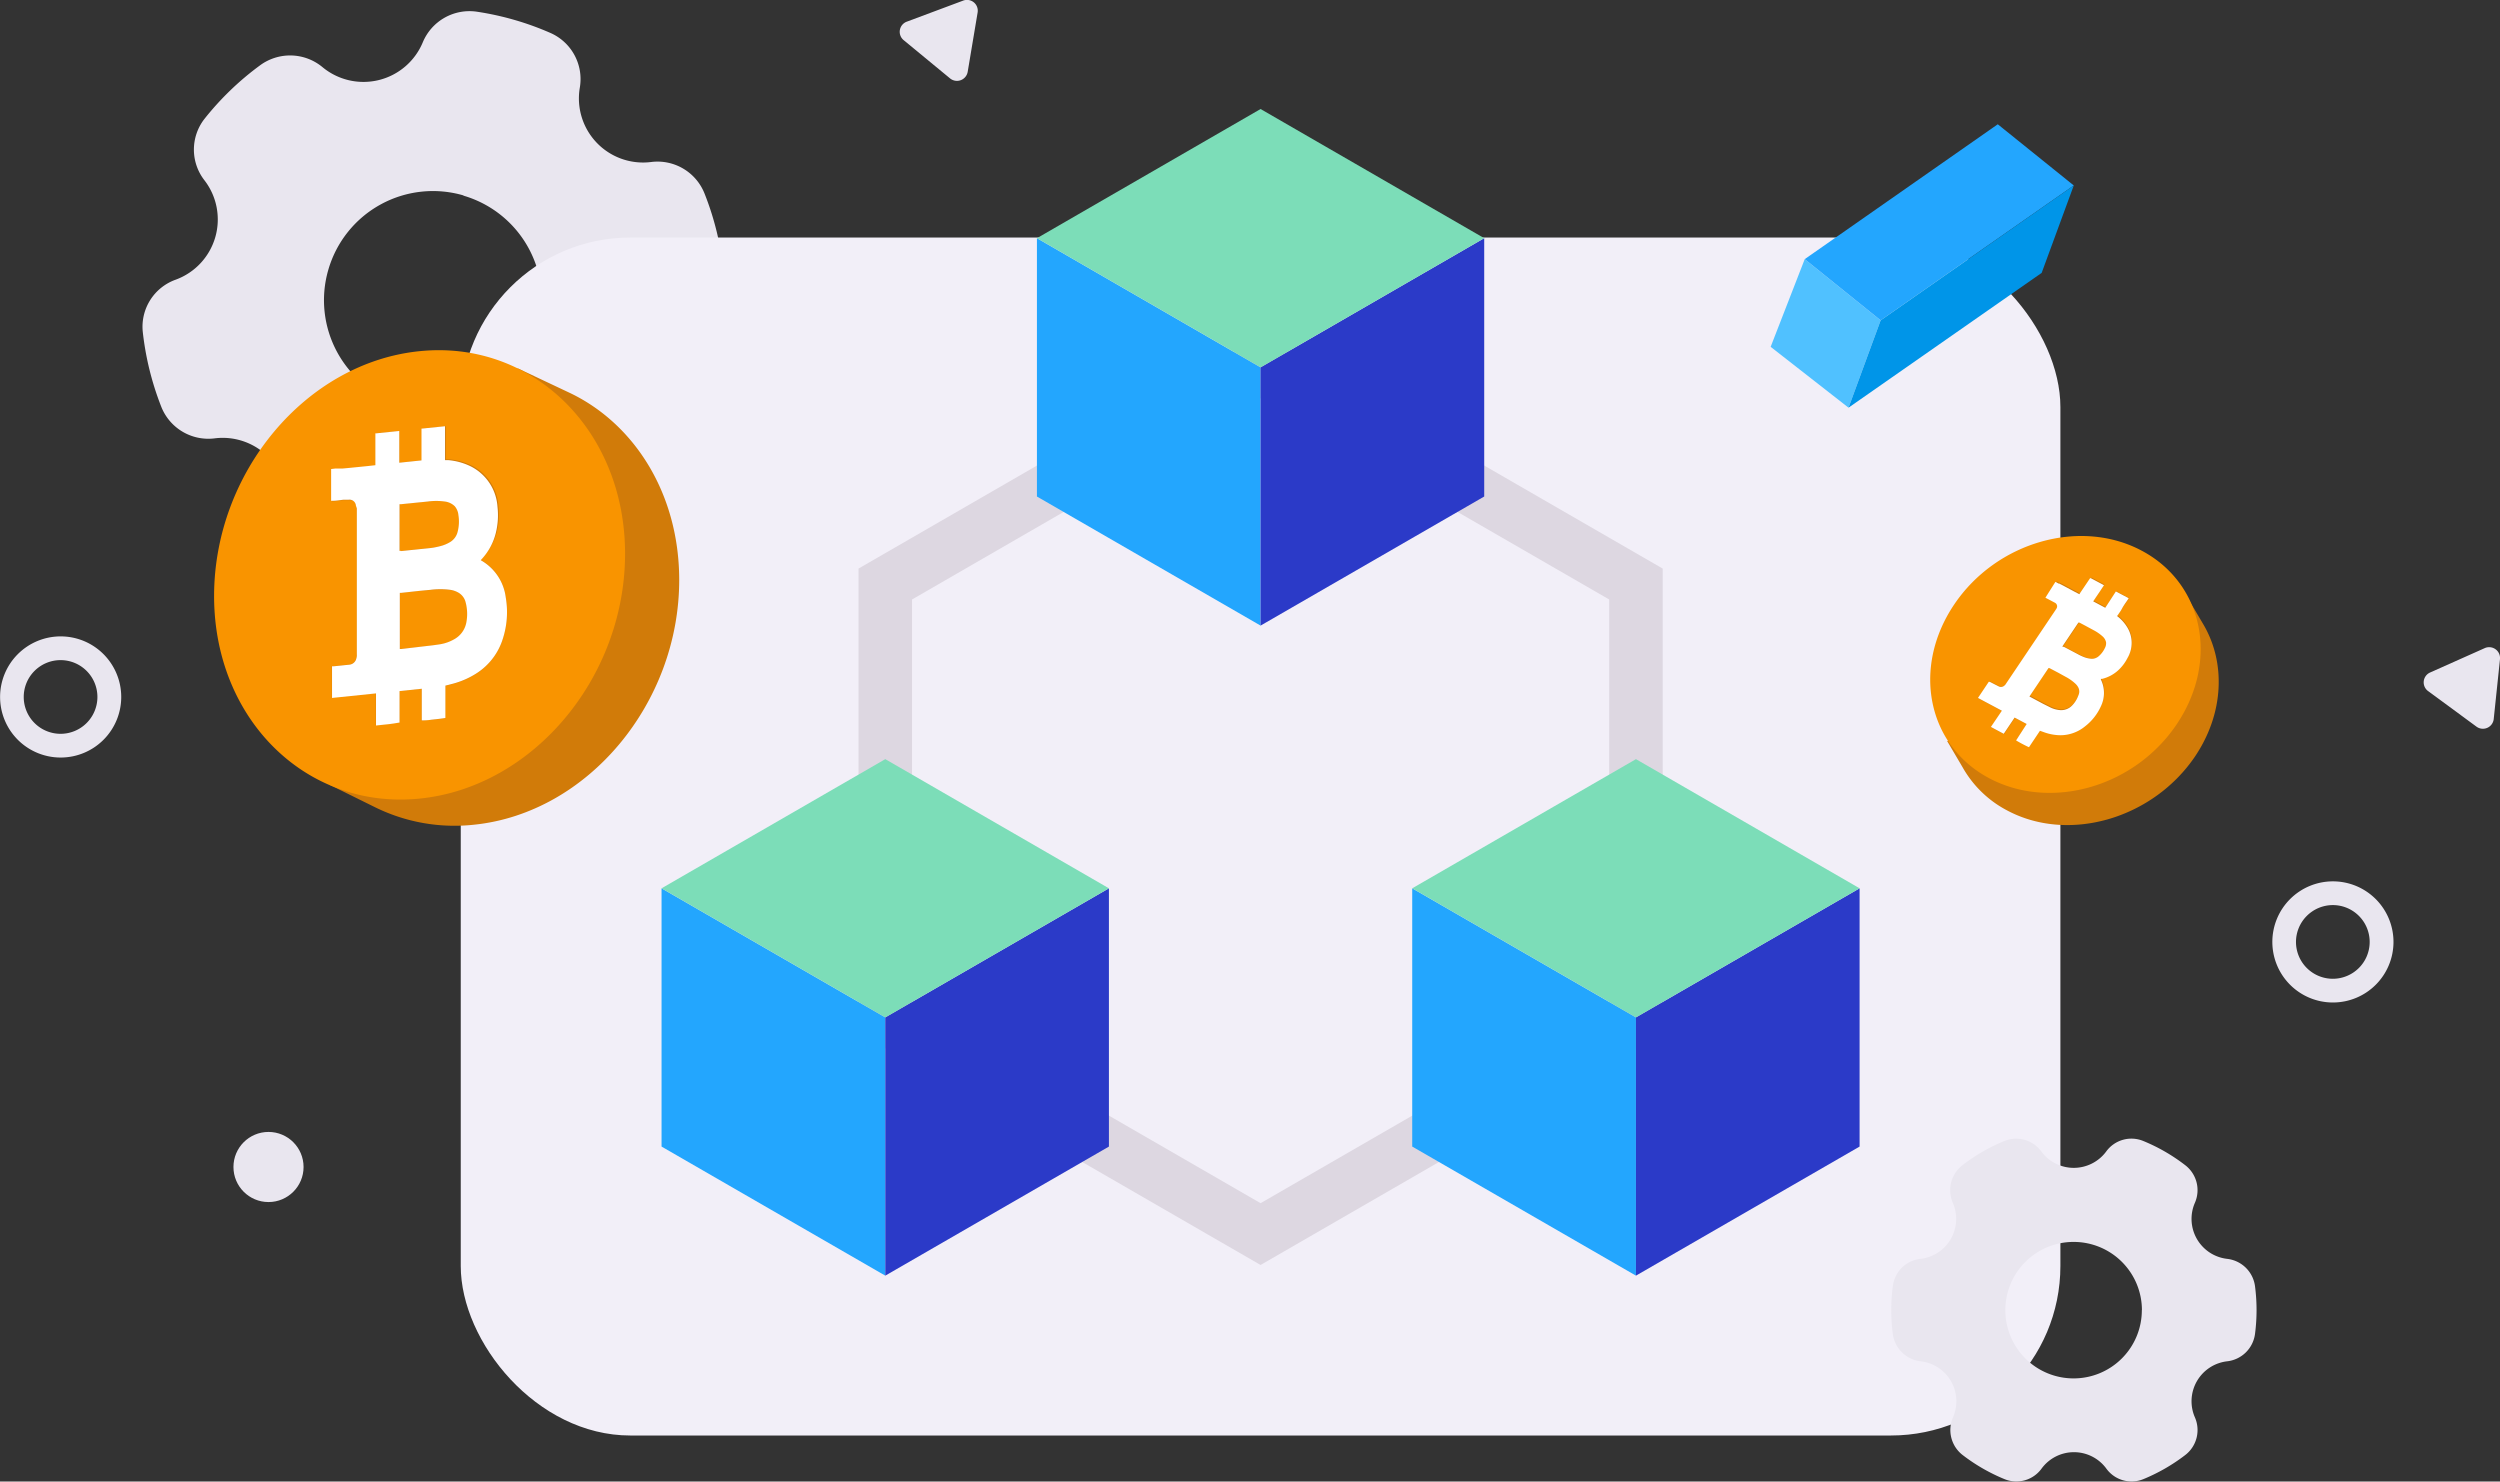 <svg xmlns="http://www.w3.org/2000/svg" viewBox="0 0 280.25 166.08"><rect x="0" y="0" width="280.25" height="166.08" fill="#333333" stroke="none"/><defs><style>.cls-1{fill:#e9e6ef;}.cls-2{fill:#f2eff8;}.cls-3{fill:none;stroke:#ddd7e1;stroke-miterlimit:10;stroke-width:6px;}.cls-4{fill:#23a6fe;}.cls-5{fill:#2b3ac8;}.cls-6{fill:#7cddb8;}.cls-7{fill:#50c1ff;}.cls-8{fill:#0095e8;}.cls-9{fill:#d17b09;}.cls-10{fill:#f99400;}.cls-11{fill:#fff;}</style></defs><title>Asset 8</title><g id="Layer_2" data-name="Layer 2"><g id="Layer_1-2" data-name="Layer 1"><path class="cls-1" d="M22.91,20.2h0A7.19,7.19,0,0,1,19.7,31.35h0A5.6,5.6,0,0,0,16,37.16a32.72,32.72,0,0,0,2.06,8.39,5.67,5.67,0,0,0,6,3.59,7.2,7.2,0,0,1,8,8.36,5.54,5.54,0,0,0,.61,3.64,5.71,5.71,0,0,0,2.74,2.5A32.56,32.56,0,0,0,43.63,66a5.65,5.65,0,0,0,6.11-3.41A7.2,7.2,0,0,1,61,59.79,5.64,5.64,0,0,0,68,60a32.4,32.4,0,0,0,6.22-6,5.57,5.57,0,0,0,0-6.86h0A7.2,7.2,0,0,1,77.42,36h0a5.58,5.58,0,0,0,3.66-5.81A32.31,32.31,0,0,0,79,21.75a5.67,5.67,0,0,0-6-3.59,7.19,7.19,0,0,1-8-8.35h0a5.65,5.65,0,0,0-3.35-6.14,32.56,32.56,0,0,0-8.14-2.35,5.67,5.67,0,0,0-6.11,3.41h0A7.2,7.2,0,0,1,36.13,7.51a5.68,5.68,0,0,0-7-.17,32.4,32.4,0,0,0-6.22,6A5.6,5.6,0,0,0,22.91,20.2Zm29,1.72a12.21,12.21,0,1,1-15.11,8.34A12.21,12.21,0,0,1,52,21.92Z"/><rect class="cls-2" x="51.65" y="26.63" width="179.32" height="134.29" rx="19" ry="19"/><circle class="cls-1" cx="30.1" cy="130.82" r="3.93"/><path class="cls-1" d="M261.51,101.46a4.13,4.13,0,1,1-4.13,4.13,4.14,4.14,0,0,1,4.13-4.13m0-2.66a6.79,6.79,0,1,0,6.8,6.79,6.79,6.79,0,0,0-6.8-6.79Z"/><path class="cls-1" d="M6.79,74a4.13,4.13,0,1,1-4.13,4.13A4.13,4.13,0,0,1,6.79,74m0-2.66a6.79,6.79,0,1,0,6.8,6.79,6.79,6.79,0,0,0-6.8-6.79Z"/><path class="cls-1" d="M107.94.08l-6.29,2.35a1.21,1.21,0,0,0-.35,2.07l5.18,4.27a1.22,1.22,0,0,0,2-.73l1.11-6.63A1.21,1.21,0,0,0,107.94.08Z"/><path class="cls-1" d="M279.55,80.57l.7-6.69a1.22,1.22,0,0,0-1.7-1.23l-6.14,2.74a1.21,1.21,0,0,0-.22,2.08l5.44,4A1.22,1.22,0,0,0,279.55,80.57Z"/><polygon class="cls-3" points="183.39 114.05 183.39 65.47 141.31 41.18 99.24 65.47 99.24 114.05 141.31 138.34 183.39 114.05"/><polygon class="cls-4" points="141.31 41.18 141.31 70.13 116.24 55.66 116.24 26.7 141.31 41.18"/><polygon class="cls-5" points="166.38 26.7 166.38 55.66 141.31 70.13 141.31 41.18 166.38 26.7"/><polygon class="cls-6" points="166.38 26.7 141.31 41.18 116.24 26.7 141.31 12.22 166.38 26.7"/><polygon class="cls-4" points="99.24 114.05 99.24 143 74.16 128.53 74.16 99.58 99.24 114.05"/><polygon class="cls-5" points="124.31 99.58 124.31 128.53 99.24 143 99.24 114.05 124.31 99.58"/><polygon class="cls-6" points="124.31 99.58 99.24 114.05 74.16 99.58 99.24 85.1 124.31 99.58"/><polygon class="cls-4" points="183.39 114.05 183.39 143 158.31 128.53 158.31 99.58 183.39 114.05"/><polygon class="cls-5" points="208.46 99.58 208.46 128.53 183.39 143 183.39 114.05 208.46 99.58"/><polygon class="cls-6" points="208.46 99.58 183.39 114.05 158.31 99.58 183.39 85.1 208.46 99.58"/><polygon class="cls-7" points="202.31 29.05 210.82 35.91 207.22 45.7 198.49 38.88 202.31 29.05"/><polygon class="cls-4" points="223.95 13.93 202.31 29.05 210.82 35.91 232.47 20.79 223.95 13.93"/><polygon class="cls-8" points="207.22 45.7 210.82 35.91 232.47 20.79 228.87 30.59 207.22 45.7"/><path class="cls-9" d="M30.1,69.71c0-13.84,10.27-26.13,23-27.44a20.63,20.63,0,0,1,5.16.1L58,41.27l5.95,2.81h0C71.16,47.56,76.13,55.38,76.14,65c0,13.85-10.26,26.14-23,27.45a20.14,20.14,0,0,1-11.18-2h0L37,88l.74-.51A23.55,23.55,0,0,1,30.1,69.71Z"/><path class="cls-10" d="M47,66.23l-2,.22-.16,0,0,6.29.18,0,2.76-.29c.51-.06,1-.12,1.55-.2a4.68,4.68,0,0,0,1.6-.55,2.71,2.71,0,0,0,1.4-1.92,5.07,5.07,0,0,0-.08-2.23,1.71,1.71,0,0,0-.84-1.11,2.6,2.6,0,0,0-.89-.3,8.6,8.6,0,0,0-2.21,0L47,66.23m-1-9.84-1,.1-.18,0v5.27l.21,0,3-.31a8,8,0,0,0,1.37-.23,4,4,0,0,0,1.22-.5,1.84,1.84,0,0,0,.8-1.12,4.56,4.56,0,0,0,.09-1.87,1.8,1.8,0,0,0-.41-1,1.92,1.92,0,0,0-1.13-.53,6.94,6.94,0,0,0-1.88,0l-2,.2m1.27-4.78V48.05l2.64-.27c0,.21,0,.41,0,.62v3.09l.35,0a7.09,7.09,0,0,1,2.47.67,5.48,5.48,0,0,1,3.06,4.58,8.24,8.24,0,0,1-.18,2.88A6.67,6.67,0,0,1,54,62.57l-.16.17,0,0,.11.07A5.58,5.58,0,0,1,56.7,67a9.71,9.71,0,0,1-.35,4.65,7.09,7.09,0,0,1-2.88,3.81,9.34,9.34,0,0,1-2.62,1.18l-.93.24v3.62c-.08,0-.87.13-1.56.2-.52,0-1,.09-1.09.08V77.21l-2.49.26V81l-1.14.12-1.51.16v-3.6l-4.93.51V74.68l.19,0,1.75-.18a.89.89,0,0,0,.77-.64A1.76,1.76,0,0,0,40,73.5a.75.75,0,0,0,0-.15L40,57a2.09,2.09,0,0,0,0-.25.72.72,0,0,0-.82-.68l-.58,0c-.38,0-.77.09-1.16.12l-.22,0V52.67l.48-.06.19,0H38l.16,0,.33,0,.65-.06,1-.1,1-.1,1-.11V48.58l2.63-.27c0,.4,0,.79,0,1.18s0,.79,0,1.18v1.2l2.49-.26M47,39.37C34.24,40.68,24,53,24,66.82s10.35,24,23.07,22.7,23-13.6,23-27.45S59.67,38.06,47,39.37"/><path class="cls-11" d="M45,72.75l-.18,0,0-6.29.16,0,2-.22,1.28-.12a8.6,8.6,0,0,1,2.21,0,2.6,2.6,0,0,1,.89.3,1.71,1.71,0,0,1,.84,1.11,5.07,5.07,0,0,1,.08,2.23,2.71,2.71,0,0,1-1.4,1.92,4.68,4.68,0,0,1-1.6.55c-.51.08-1,.14-1.55.2L45,72.75m0-11-.21,0V56.52l.18,0,1-.1,2-.2a6.94,6.94,0,0,1,1.88,0,1.92,1.92,0,0,1,1.13.53,1.8,1.8,0,0,1,.41,1,4.56,4.56,0,0,1-.09,1.87,1.84,1.84,0,0,1-.8,1.12,4,4,0,0,1-1.22.5,8,8,0,0,1-1.37.23l-3,.31M42.08,48.58v3.57l-1,.11-1,.1-1,.1-.65.06-.33,0-.16,0h-.15l-.19,0-.48.06v3.56l.22,0c.39,0,.78-.08,1.16-.12l.58,0a.72.72,0,0,1,.82.68A2.09,2.09,0,0,1,40,57l0,16.39a.75.75,0,0,1,0,.15,1.76,1.76,0,0,1-.07.33.89.89,0,0,1-.77.64l-1.75.18-.19,0v3.55l4.93-.51v3.6l1.51-.16L44.79,81V77.47l2.49-.26v3.55c.11,0,.57,0,1.09-.08.69-.07,1.48-.17,1.56-.2V76.86l.93-.24a9.34,9.34,0,0,0,2.62-1.18,7.09,7.09,0,0,0,2.88-3.81A9.71,9.71,0,0,0,56.7,67,5.58,5.58,0,0,0,54,62.86l-.11-.07,0,0,.16-.17a6.67,6.67,0,0,0,1.54-2.91,8.24,8.24,0,0,0,.18-2.88,5.48,5.48,0,0,0-3.06-4.58,7.09,7.09,0,0,0-2.47-.67l-.35,0V48.4c0-.21,0-.41,0-.62l-2.64.27v3.56l-2.49.26v-1.2c0-.39,0-.78,0-1.18s0-.78,0-1.18l-2.63.27"/><path class="cls-9" d="M221.09,71.46c4.73-7,14.16-9.75,21.06-6.06a12.51,12.51,0,0,1,2.59,1.82l.23-.66L247,70h0c2.5,4.25,2.34,9.92-.93,14.79-4.74,7-14.17,9.75-21.07,6.06A12.24,12.24,0,0,1,220,86h0l-1.73-2.94h.55A14.41,14.41,0,0,1,221.09,71.46Z"/><path class="cls-10" d="M230.85,75.47l-1.12-.59-.09,0L227.49,78l.1,0,1.5.8.86.43a3,3,0,0,0,1,.27,1.7,1.7,0,0,0,1.37-.5,3.14,3.14,0,0,0,.72-1.16,1,1,0,0,0,0-.85,1.52,1.52,0,0,0-.35-.46,5,5,0,0,0-1.1-.77l-.69-.38m2.85-5.35-.55-.29-.11,0-1.8,2.68.12.06,1.61.85a5.51,5.51,0,0,0,.78.36,2.84,2.84,0,0,0,.79.16,1.15,1.15,0,0,0,.79-.3,2.72,2.72,0,0,0,.68-.91,1.12,1.12,0,0,0,.13-.64,1.21,1.21,0,0,0-.39-.66,4.81,4.81,0,0,0-.94-.66l-1.11-.6m2.28-2,1.21-1.8,1.44.76-.21.32-.21.3L238,68l-.21.32-.21.31-.22.32.17.14a4.43,4.43,0,0,1,1,1.18,3.33,3.33,0,0,1,0,3.37,4.88,4.88,0,0,1-1.07,1.41,4.09,4.09,0,0,1-1.78.94l-.14,0h0l0,.08a3.43,3.43,0,0,1,0,3,5.92,5.92,0,0,1-1.77,2.24,4.37,4.37,0,0,1-2.77,1,5.56,5.56,0,0,1-1.73-.3l-.56-.2-1.23,1.84c-.06,0-.49-.23-.87-.43S226.07,83,226,83l1.22-1.81-1.35-.72-1.22,1.82-.62-.33-.82-.44,1.23-1.82-2.68-1.43L223,76.41l.11,0,1,.51a.55.55,0,0,0,.61-.06,1,1,0,0,0,.15-.14.56.56,0,0,1,.05-.08l5.6-8.33.08-.13a.45.45,0,0,0-.18-.63l-.32-.17-.63-.33-.12-.07,1.22-1.8.26.13.11.06.08,0,.08.05.18.09.36.19.52.28.54.29.55.29,1.22-1.81,1.43.76c-.13.21-.27.4-.4.61l-.4.59-.41.61,1.35.72m4.06-6.3c-6.9-3.69-16.33-1-21.06,6.06s-3,15.74,3.93,19.43,16.33,1,21.06-6.07,3-15.73-3.93-19.42"/><path class="cls-11" d="M227.59,78.09l-.1,0,2.15-3.2.09,0,1.12.59.69.38a5,5,0,0,1,1.1.77,1.52,1.52,0,0,1,.35.46,1,1,0,0,1,0,.85,3.14,3.14,0,0,1-.72,1.16,1.7,1.7,0,0,1-1.37.5,3,3,0,0,1-1-.27l-.86-.43-1.5-.8m3.77-5.57-.12-.06,1.8-2.68.11,0,.55.29,1.11.6a4.81,4.81,0,0,1,.94.66,1.21,1.21,0,0,1,.39.66,1.12,1.12,0,0,1-.13.64,2.72,2.72,0,0,1-.68.91,1.15,1.15,0,0,1-.79.3,2.84,2.84,0,0,1-.79-.16,5.51,5.51,0,0,1-.78-.36l-1.61-.85m3-7.68-1.22,1.81-.55-.29-.54-.29-.52-.28-.36-.19-.18-.09-.08-.05-.08,0-.11-.06-.26-.13L229.29,67l.12.07.63.33.32.17a.45.45,0,0,1,.18.63l-.08.13-5.6,8.33a.56.56,0,0,0-.05.08,1,1,0,0,1-.15.14.55.55,0,0,1-.61.06l-1-.51-.11,0-1.21,1.81,2.68,1.43-1.23,1.82.82.44.62.33,1.22-1.82,1.35.72L226,83s.3.18.58.33.81.42.87.43l1.23-1.84.56.2a5.56,5.56,0,0,0,1.73.3,4.37,4.37,0,0,0,2.77-1,5.92,5.92,0,0,0,1.77-2.24,3.43,3.43,0,0,0,0-3l0-.08h0l.14,0a4.09,4.09,0,0,0,1.78-.94,4.88,4.88,0,0,0,1.07-1.41,3.33,3.33,0,0,0,0-3.37,4.43,4.43,0,0,0-1-1.18l-.17-.14.22-.32.21-.31L238,68l.21-.32.21-.3.21-.32-1.44-.76L236,68.13l-1.35-.72.41-.61.4-.59c.13-.21.27-.4.4-.61l-1.43-.76"/><path class="cls-1" d="M236.1,129.09h0a4.52,4.52,0,0,1-7.26,0h0a3.49,3.49,0,0,0-4.13-1.19,20,20,0,0,0-4.69,2.7,3.53,3.53,0,0,0-1.11,4.23,4.51,4.51,0,0,1-3.64,6.29,3.55,3.55,0,0,0-2.09,1,3.66,3.66,0,0,0-1,2.09,20.74,20.74,0,0,0,0,5.3,3.55,3.55,0,0,0,3.11,3.09,4.51,4.51,0,0,1,3.64,6.29,3.54,3.54,0,0,0,1.11,4.24,20.33,20.33,0,0,0,4.69,2.69,3.49,3.49,0,0,0,4.13-1.19h0a4.5,4.5,0,0,1,7.26,0h0a3.49,3.49,0,0,0,4.13,1.19,20.55,20.55,0,0,0,4.69-2.69,3.54,3.54,0,0,0,1.11-4.24,4.51,4.51,0,0,1,3.63-6.29h0a3.55,3.55,0,0,0,3.11-3.09,20.74,20.74,0,0,0,0-5.3,3.55,3.55,0,0,0-3.11-3.09h0a4.51,4.51,0,0,1-3.63-6.29,3.53,3.53,0,0,0-1.11-4.23,20.22,20.22,0,0,0-4.69-2.7A3.49,3.49,0,0,0,236.1,129.09Zm4,17.77a7.65,7.65,0,1,1-7.64-7.64A7.65,7.65,0,0,1,240.11,146.86Z"/></g></g></svg>